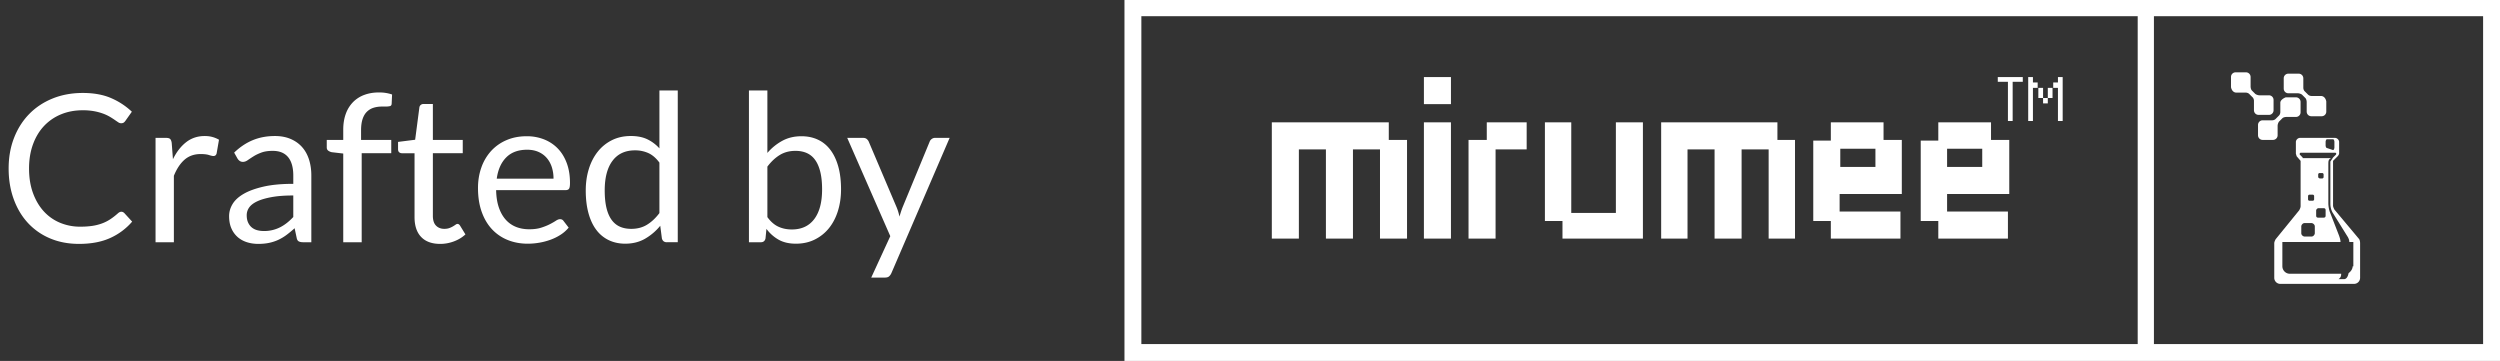<svg xmlns="http://www.w3.org/2000/svg" width="348.4" height="50.302" viewBox="0 0 348.4 50.302"><rect x="0" y="0" width="348.4" height="50.302" fill="#333333" stroke="none"/><path fill="#FFF" d="M328.713 33.252l-3.392-4.05c-.094-.189-.188-.378-.188-.565v-6.218l.659-.659c.094-.095.188-.283.188-.376v-1.602c0-.283-.283-.565-.564-.565h-4.898c-.283 0-.565.283-.565.565v1.602c0 .094.094.283.094.376l.565.659v6.312c0 .189-.094.377-.188.565l-3.297 4.05c-.094.189-.188.377-.188.565v4.803c0 .471.377.848.848.848h10.269a.846.846 0 0 0 .848-.848v-4.803c-.001-.376-.097-.565-.191-.659zm-4.616-13.47c0-.188.096-.377.189-.377h.849c.094 0 .188.189.188.377v.754c0 .188-.094.377-.188.377l-.849-.283c-.094 0-.189-.189-.189-.377v-.471zm3.768 17.333c0 .377-.282.753-.563.941-.095.471-.283.848-.66.848h-.754c.283-.188.378-.377.378-.753h-7.159a1.047 1.047 0 0 1-1.037-1.036v-3.392h8.102c0-.282-.094-.564-.188-.848l-1.318-3.391a4.054 4.054 0 0 1-.188-1.13v-5.37c0-.565 0-.754.377-.942h.094-3.957c-.094 0-.094 0-.094-.095l-.377-.376c-.094-.094 0-.283.094-.283h4.806c.188 0 .188.189.094.283l-.377.376-.378.565v5.84c0 .471.095.848.282 1.225l2.168 3.485c.095.189.188.377.188.66h.564v3.391l-.097.002zm-5.746-6.029c.188 0 .472.188.472.47v.942c0 .188-.189.47-.472.47h-.941c-.189 0-.472-.188-.472-.47v-.942c0-.189.189-.47.472-.47h.941zm-.47-3.297v-.471c0-.094.095-.188.188-.188h.471c.095 0 .188.094.188.188v.471c0 .094-.094.189-.188.189h-.471c-.094 0-.188-.095-.188-.189zm1.413 1.224h.754c.188 0 .281.094.281.283v.753c0 .189-.094.283-.281.283h-.754c-.189 0-.283-.094-.283-.283v-.753c0-.093.189-.283.283-.283zm0-4.332v-.378c0-.094.094-.188.188-.188h.378c.093 0 .188.094.188.188v.378c0 .094-.095.188-.188.188h-.378c-.094-.095-.188-.095-.188-.188zM323.438 13.376h-1.318s-.282 0-.471-.189l-.471-.471c-.188-.188-.188-.471-.188-.471v-1.319a.643.643 0 0 0-.659-.659h-1.413a.642.642 0 0 0-.658.659v1.413c0 .377.282.66.658.66h1.319s.282 0 .565.188l.47.471c.188.188.188.565.188.565v1.318c0 .377.283.659.659.659h1.414a.643.643 0 0 0 .658-.659v-1.413c-.094-.469-.375-.752-.753-.752zM311.664 12.906h1.317s.283 0 .471.188l.472.47c.188.189.188.471.188.471v1.318c0 .377.283.659.66.659h1.412a.643.643 0 0 0 .659-.659V13.94a.644.644 0 0 0-.659-.659h-1.317s-.283 0-.565-.188l-.471-.471c-.188-.188-.188-.564-.188-.564v-1.319a.645.645 0 0 0-.66-.66h-1.412a.643.643 0 0 0-.659.66v1.413c.093.471.374.754.752.754z"/><path fill="#FFF" d="M317.786 14.318v1.319s0 .283-.188.471l-.472.471c-.188.188-.47.188-.47.188h-1.32a.644.644 0 0 0-.659.659v1.413c0 .377.283.659.659.659h1.414a.644.644 0 0 0 .659-.659v-1.318s0-.283.188-.565l.47-.471c.189-.188.565-.188.565-.188h1.318a.644.644 0 0 0 .659-.66v-1.413a.644.644 0 0 0-.659-.66h-1.412c-.469.189-.752.472-.752.754z"/><g><path fill="#FFF" d="M278.505 10.739h3.391v.659h-1.412v5.464h-.659v-5.464h-1.414v-.659h.094zM282.65 16.861v-6.123h.659v.753h.66v.753h-.66v4.616h-.659zm1.413-3.202v-1.413h.66v1.413h.659v.753h-.659v-.753h-.66zm1.319 0v-1.413h.659v1.413h-.659zm1.413 3.202v-4.616h-.659v-.753h.659v-.753h.659v6.123h-.659zM193.444 17.05H177.241v16.203h3.77V20.818h3.768v12.435h3.769V20.818h3.768v12.435h3.768V19.499h-2.543V17.05h-.097zm13.753 0v2.449h-2.543v13.753h3.769V20.818h4.333v-3.769l-5.559.001zm-8.761 16.202h3.769V17.05h-3.769v16.202zM247.702 17.05h-16.203v16.202h3.674V20.818h3.769v12.434h3.767V20.818h3.769v12.434h3.674V19.499h-2.45zM262.585 17.05h-7.44v2.544h-2.449v11.209h2.449v2.449h9.702v-3.769h-8.478v-2.449h8.667v-7.536h-2.545V17.05h.094zm-6.123 3.674h4.898v2.544h-4.898v-2.544zM277.564 17.05h-7.442v2.544h-2.449v11.209h2.449v2.449h9.703v-3.769h-8.478v-2.449h8.665v-7.536h-2.543V17.05h.095zm-6.217 3.674h4.897v2.544h-4.897v-2.544zM198.436 10.739h3.769v3.769h-3.769z"/><g><path fill="#FFF" d="M225.189 29.673h-6.218V17.05h-3.673v13.753h2.449v2.449h11.209V17.05h-3.767z"/></g></g><g><path fill="#FFF" d="M300.171 0H156.706v50.302H348.4V0h-48.229zm-2.261 47.947H159.06V2.261h138.85v45.686zm48.135 0h-45.874V2.261h45.874v45.686z"/></g><g fill="#FFF"><path d="M16.91 29.509c.153 0 .292.063.417.187l1.091 1.191a8.797 8.797 0 0 1-3.065 2.283c-1.202.546-2.649.818-4.343.818-1.484 0-2.828-.256-4.034-.768a8.837 8.837 0 0 1-3.087-2.153c-.852-.924-1.513-2.032-1.981-3.324-.469-1.292-.704-2.713-.704-4.264s.251-2.972.754-4.264 1.208-2.402 2.118-3.331c.909-.928 1.998-1.648 3.266-2.161 1.269-.512 2.668-.768 4.2-.768 1.512 0 2.816.235 3.913.704a9.884 9.884 0 0 1 2.921 1.909l-.904 1.278a.98.98 0 0 1-.23.237c-.086.062-.21.093-.373.093a.719.719 0 0 1-.395-.137 18.898 18.898 0 0 1-.495-.337 11.415 11.415 0 0 0-.675-.431 6.01 6.01 0 0 0-.919-.431 7.6 7.6 0 0 0-1.235-.337 8.591 8.591 0 0 0-1.622-.136c-1.101 0-2.108.189-3.022.567a6.782 6.782 0 0 0-2.362 1.615c-.66.699-1.175 1.551-1.543 2.556s-.553 2.13-.553 3.374c0 1.283.184 2.426.553 3.431.369 1.005.871 1.855 1.508 2.549a6.34 6.34 0 0 0 2.261 1.586 7.223 7.223 0 0 0 2.814.545c.612 0 1.163-.036 1.651-.107a6.89 6.89 0 0 0 1.357-.337c.417-.153.804-.347 1.163-.582s.72-.515 1.084-.84c.16-.142.318-.215.471-.215zM21.677 33.759V19.215h1.464c.277 0 .469.053.574.158.105.105.177.288.215.546l.172 2.269c.498-1.015 1.113-1.807 1.845-2.376s1.591-.854 2.577-.854c.402 0 .766.045 1.091.136.325.091.627.218.905.38l-.331 1.91c-.067.239-.215.359-.445.359-.134 0-.34-.045-.618-.136-.277-.091-.665-.137-1.163-.137-.89 0-1.635.259-2.232.775-.599.517-1.099 1.269-1.5 2.254v9.26h-2.554zM43.385 33.759H42.25c-.249 0-.45-.038-.603-.115-.153-.077-.253-.239-.301-.488l-.287-1.35c-.383.345-.756.653-1.12.926-.364.272-.747.502-1.148.689s-.831.328-1.285.423c-.455.096-.96.144-1.515.144-.564 0-1.093-.079-1.586-.237s-.921-.396-1.285-.713a3.401 3.401 0 0 1-.869-1.203c-.215-.485-.323-1.059-.323-1.721 0-.576.158-1.131.474-1.664.316-.533.826-1.006 1.529-1.419s1.625-.751 2.764-1.016c1.139-.264 2.532-.396 4.178-.396v-1.142c0-1.136-.242-1.996-.725-2.579-.483-.583-1.199-.874-2.146-.874-.623 0-1.146.079-1.572.237s-.794.335-1.105.531-.579.373-.804.531c-.225.158-.448.237-.668.237-.172 0-.323-.045-.452-.136s-.232-.204-.309-.337l-.459-.818c.804-.775 1.67-1.354 2.599-1.737.928-.383 1.958-.574 3.087-.574.813 0 1.536.134 2.168.402s1.163.642 1.594 1.12c.431.479.756 1.058.976 1.737.22.68.33 1.426.33 2.24v9.302zm-6.633-1.565a4.851 4.851 0 0 0 2.29-.524c.33-.167.646-.371.947-.61.302-.239.596-.512.883-.818v-3c-1.177 0-2.178.075-3.001.224-.823.149-1.493.344-2.01.585-.517.241-.893.525-1.127.852A1.838 1.838 0 0 0 34.382 30c0 .385.062.718.187.997s.292.508.503.686c.21.178.459.308.747.39.287.08.597.121.933.121zM47.835 33.759V21.397l-1.608-.187a1.283 1.283 0 0 1-.496-.223c-.129-.1-.194-.246-.194-.438v-1.048h2.297v-1.407c0-.833.117-1.572.352-2.218a4.511 4.511 0 0 1 1.005-1.637 4.251 4.251 0 0 1 1.572-1.012c.613-.23 1.302-.345 2.068-.345.65 0 1.253.096 1.809.287l-.057 1.278c-.01.191-.091.307-.244.345a2.83 2.83 0 0 1-.646.057h-.445c-.44 0-.84.058-1.199.172s-.667.302-.926.56c-.259.258-.458.598-.596 1.02-.139.421-.208.943-.208 1.565v1.335h4.207v1.852h-4.121v12.405h-2.57zM61.345 33.989c-1.148 0-2.032-.32-2.649-.962-.617-.641-.926-1.565-.926-2.771v-8.901h-1.751c-.153 0-.282-.045-.388-.136s-.158-.232-.158-.424v-1.019l2.383-.302.588-4.494a.544.544 0 0 1 .187-.352.592.592 0 0 1 .402-.137h1.292v5.011h4.164v1.852h-4.164v8.729c0 .612.148 1.067.445 1.364.296.297.679.445 1.148.445.268 0 .5-.036.696-.108s.366-.151.51-.237c.144-.086.266-.165.366-.237s.189-.108.266-.108c.134 0 .253.082.359.244l.747 1.22c-.44.412-.972.735-1.594.969s-1.263.354-1.923.354zM73.405 18.986a6.49 6.49 0 0 1 2.412.438c.737.292 1.373.713 1.909 1.264s.955 1.23 1.256 2.039c.302.809.452 1.73.452 2.764 0 .402-.043.67-.129.804-.086.134-.249.201-.488.201H69.14c.019.919.144 1.718.373 2.397.23.68.546 1.247.948 1.701.402.455.88.795 1.436 1.02.555.225 1.178.337 1.867.337.641 0 1.194-.074 1.658-.223.464-.148.864-.309 1.199-.481s.615-.333.84-.481c.225-.148.419-.222.582-.222.21 0 .374.081.488.244l.718.934a4.874 4.874 0 0 1-1.134.998c-.44.283-.912.515-1.414.696a8.966 8.966 0 0 1-1.558.409 9.507 9.507 0 0 1-1.594.137c-1.005 0-1.931-.17-2.778-.51a6.103 6.103 0 0 1-2.197-1.493c-.617-.656-1.098-1.467-1.443-2.434-.344-.967-.517-2.077-.517-3.331 0-1.014.155-1.962.466-2.843a6.703 6.703 0 0 1 1.343-2.29 6.166 6.166 0 0 1 2.139-1.521c.843-.37 1.79-.554 2.843-.554zm.057 1.88c-1.234 0-2.206.357-2.914 1.07-.708.713-1.149 1.701-1.321 2.965h7.911a5.19 5.19 0 0 0-.244-1.629c-.163-.493-.402-.919-.718-1.278s-.701-.637-1.156-.833c-.455-.196-.974-.295-1.558-.295zM92.93 33.759c-.364 0-.594-.177-.689-.531l-.229-1.766a7.648 7.648 0 0 1-2.132 1.816c-.799.455-1.716.682-2.75.682-.833 0-1.589-.161-2.269-.481a4.693 4.693 0 0 1-1.737-1.415c-.479-.622-.847-1.397-1.105-2.326-.258-.928-.388-1.996-.388-3.202 0-1.072.144-2.07.431-2.994.287-.923.701-1.725 1.242-2.405a5.825 5.825 0 0 1 1.974-1.601c.775-.388 1.656-.582 2.642-.582.89 0 1.651.15 2.283.452a5.46 5.46 0 0 1 1.694 1.271v-8.069h2.556v21.148H92.93zm-4.953-1.866c.833 0 1.562-.191 2.189-.575.626-.382 1.203-.923 1.73-1.622v-7.035c-.469-.632-.983-1.074-1.543-1.328a4.465 4.465 0 0 0-1.859-.38c-1.359 0-2.402.483-3.13 1.45s-1.091 2.345-1.091 4.135c0 .948.082 1.759.244 2.434s.402 1.23.718 1.666c.316.436.704.753 1.163.955s.986.3 1.579.3zM104.372 33.759V12.611h2.57v8.701a7.425 7.425 0 0 1 2.074-1.687c.78-.426 1.673-.639 2.678-.639.842 0 1.603.158 2.283.474s1.259.787 1.737 1.414.847 1.402 1.105 2.326c.259.923.388 1.988.388 3.194 0 1.072-.144 2.07-.431 2.994s-.701 1.723-1.242 2.397c-.541.675-1.201 1.206-1.981 1.594s-1.658.582-2.635.582c-.938 0-1.735-.182-2.39-.546a5.432 5.432 0 0 1-1.716-1.521l-.129 1.321c-.077.364-.296.545-.66.545h-1.651zm6.49-12.735c-.833 0-1.563.191-2.189.574-.627.383-1.204.924-1.73 1.623v7.035c.459.632.969 1.077 1.529 1.335s1.185.388 1.874.388c1.359 0 2.402-.483 3.13-1.45s1.091-2.345 1.091-4.135c0-.948-.084-1.761-.251-2.441-.167-.679-.409-1.237-.725-1.672a2.822 2.822 0 0 0-1.163-.955c-.46-.201-.982-.302-1.566-.302zM124.229 38.052a1.342 1.342 0 0 1-.323.459c-.129.115-.328.172-.596.172h-1.895l2.656-5.771-6.001-13.697h2.211c.22 0 .392.055.517.165.125.11.215.232.273.366l3.891 9.16c.086.21.16.421.223.631.062.211.117.426.165.646.067-.22.134-.435.201-.646.067-.21.144-.426.229-.646l3.776-9.146c.057-.153.155-.28.294-.38s.29-.151.453-.151h2.039l-8.113 18.838z"/></g></svg>